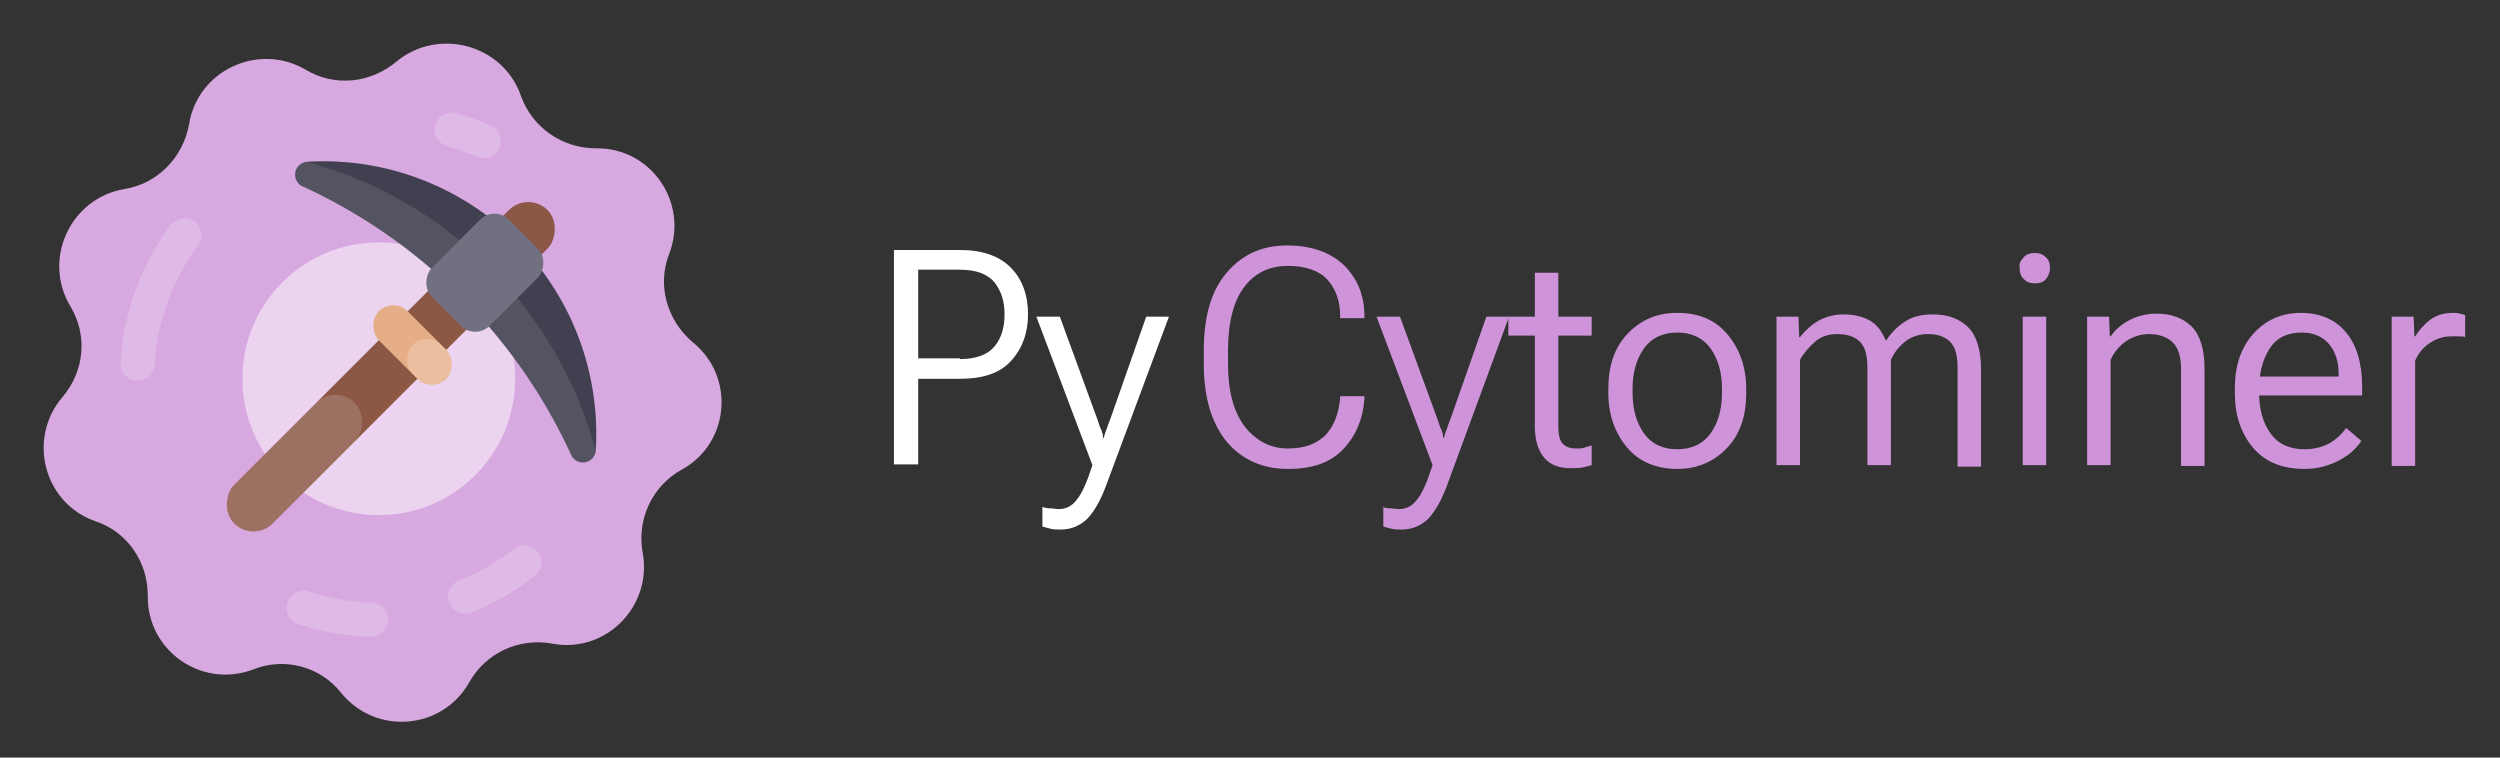 <svg xmlns="http://www.w3.org/2000/svg" viewBox="-50 -50 330 100">
  <rect x="-50" y="-50" width="330" height="100" fill="#333333" stroke="none"/>
  <!-- cell -->
  <g transform="scale(0.9)">
    <!-- wall -->
    <path
      fill="#d8a9e0"
      transform="rotate(15)"
      d="M9.38 -45.5L9.38 -45.5C12.18 -41.44 17.22 -39.62 21.98 -40.88L21.98 -40.88C29.68 -43.12 37.24 -36.82 36.4 -28.7V-28.7C35.84 -23.8 38.64 -19.18 43.12 -17.08L43.12 -17.08C50.4 -13.86 52.22 -4.2 46.34 1.4L46.34 1.4C42.84 4.76 41.86 10.08 43.96 14.56L43.96 14.56C47.46 21.84 42.56 30.38 34.58 30.94H34.58C29.68 31.36 25.62 34.72 24.36 39.48L24.36 39.48C22.4 47.32 13.16 50.68 6.58 45.92L6.58 45.92C2.66 42.98 -2.8 42.98 -6.72 45.92L-6.72 45.92C-13.3 50.68 -22.54 47.32 -24.5 39.48L-24.5 39.48C-25.76 34.72 -29.82 31.22 -34.72 30.94H-34.72C-42.7 30.38 -47.6 21.84 -44.1 14.56L-44.1 14.56C-42 10.08 -42.84 4.9 -46.48 1.4L-46.48 1.4C-52.22 -4.2 -50.54 -13.86 -43.26 -17.22L-43.26 -17.22C-38.78 -19.18 -36.12 -23.94 -36.54 -28.84L-36.54 -28.84C-37.38 -36.82 -29.82 -43.12 -22.12 -41.02L-22.12 -41.02C-17.36 -39.62 -12.32 -41.58 -9.52 -45.64L-9.52 -45.64C-4.9 -52.08 4.9 -52.08 9.38 -45.5Z"
    />
    <!-- nucleus -->
    <circle fill="#ffffff" opacity="0.5" cx="0" cy="0" r="20" />
    <!-- floaties -->
    <path
      fill="none"
      stroke="#ffffff"
      stroke-width="5"
      stroke-linecap="round"
      opacity="0.2"
      transform="rotate(20)"
      d="M -34 -10 a 35 35 0 0 0 0 20"
    />
    <path
      fill="none"
      stroke="#ffffff"
      stroke-width="5"
      stroke-linecap="round"
      opacity="0.2"
      transform="rotate(-120)"
      d="M -34 -5 a 35 35 0 0 0 0 10"
    />
    <path
      fill="none"
      stroke="#ffffff"
      stroke-width="5"
      stroke-linecap="round"
      opacity="0.2"
      transform="rotate(-80)"
      d="M -35 -5 a 35 35 0 0 0 0 10"
    />
    <path
      fill="none"
      stroke="#ffffff"
      stroke-width="5"
      stroke-linecap="round"
      opacity="0.2"
      transform="rotate(110)"
      d="M -38 -2.55 a 35 35 0 0 0 0 5"
    />
  </g>

  <!-- pickaxe -->
  <g transform="scale(0.9) rotate(45)">
    <!-- shaft -->
    <rect fill="#8c5845" x="-4" y="-35" width="8" height="65" rx="4" ry="4" />
    <!-- shaft highlight -->
    <rect
      fill="#ffffff"
      opacity="0.15"
      x="-4"
      y="5"
      width="8"
      height="25"
      rx="4"
      ry="4"
    />
    <!-- blade -->
    <path
      fill="#404050"
      d="
        M -30 -15
        A 40 40 0 0 1 30 -15
        A 1.9 1.9 0 0 1 28 -12
        A 80 80 0 0 0 -28 -12
        A 1.9 1.9 0 0 1 -30 -15
        z
      "
    />
    <!-- blade highlight -->
    <path
      fill="#ffffff"
      opacity="0.1"
      d="
        M -30 -15
        A 60 60 0 0 1 30 -15
        A 1.9 1.9 0 0 1 28 -12
        A 80 80 0 0 0 -28 -12
        A 1.9 1.9 0 0 1 -30 -15
        z
      "
    />
    <!-- connector -->
    <rect fill="#707080" x="-6" y="-30" width="12" height="16" rx="3" ry="3" />
    <!-- band -->
    <rect fill="#e6ae87" x="-7" y="-10" width="14" height="6" rx="3" ry="3" />
    <!-- band highlight -->
    <rect
      fill="#ffffff"
      opacity="0.2"
      x="0"
      y="-10"
      width="7"
      height="6"
      rx="3"
      ry="3"
    />
  </g>

  <!-- text -->
  <g>
    <!-- py -->
    <g fill="#ffffff" transform="translate(65, -22)">
      <path
        d="M3,5h8.7c3,0,5.2,0.8,6.7,2.3s2.3,3.6,2.3,6.2c0,2.5-0.8,4.6-2.3,6.2S14.7,22,11.7,22H6.2v11.3H3V5zM11.7,19.4c2.2,0,3.7-0.6,4.6-1.7c0.9-1.1,1.3-2.5,1.3-4.2s-0.4-3-1.3-4.2c-0.9-1.1-2.4-1.7-4.6-1.7H6.2v11.7H11.7z"
      />
      <path
        d="M22.5,38.9c0.3,0.1,0.7,0.2,1.1,0.2s0.8,0.1,1.2,0.1c0.9,0,1.7-0.4,2.3-1.2c0.7-0.8,1.4-2.4,2.1-4.6v0l-7.4-19.6h3.1l4.9,13.4c0.2,0.5,0.3,1,0.5,1.4s0.3,0.8,0.3,1.2h0.1c0.1-0.4,0.2-0.8,0.4-1.2c0.1-0.4,0.3-0.9,0.5-1.4l4.7-13.4h3L31,36.1c-0.7,1.9-1.5,3.3-2.4,4.3c-1,1-2.2,1.5-3.6,1.5c-0.5,0-0.9,0-1.3-0.1c-0.4-0.1-0.8-0.2-1.1-0.3V38.9z"
      />
    </g>
    <!-- cytominer -->
    <g fill="#ce93d8" transform="translate(60, -22)">
      <path
        d="M48.9,18.3c0-4.6,1-8,3.1-10.4c2.1-2.4,4.7-3.5,7.9-3.5c3.2,0,5.7,0.9,7.5,2.6c1.8,1.8,2.7,4,2.7,6.7v0.3h-3.2v-0.3c0-2-0.6-3.6-1.7-4.8c-1.1-1.2-2.9-1.8-5.2-1.8c-2.4,0-4.3,0.9-5.7,2.7s-2.2,4.6-2.2,8.4V20c0,3.6,0.7,6.3,2.2,8.3c1.5,1.9,3.4,2.9,5.7,2.9c2.2,0,3.8-0.6,5-1.8c1.1-1.2,1.7-2.8,1.9-4.8l0-0.3h3.2l0,0.4c-0.2,2.6-1.1,4.8-2.8,6.6c-1.7,1.8-4.1,2.6-7.3,2.6c-3.3,0-6-1.2-8-3.5c-2-2.4-3.1-5.8-3.1-10.3V18.3z"
      />
      <path
        d="M72.4,38.9c0.3,0.1,0.7,0.2,1.1,0.2s0.8,0.1,1.2,0.1c0.9,0,1.7-0.4,2.3-1.2c0.7-0.8,1.4-2.4,2.1-4.6v0l-7.4-19.6h3.1l4.9,13.4c0.2,0.5,0.3,1,0.5,1.4s0.3,0.8,0.3,1.2h0.1c0.1-0.4,0.2-0.8,0.4-1.2c0.1-0.4,0.3-0.9,0.5-1.4l4.7-13.4h3l-8.2,22.3c-0.7,1.9-1.5,3.3-2.4,4.3c-1,1-2.2,1.5-3.6,1.5c-0.5,0-0.9,0-1.3-0.1c-0.4-0.1-0.8-0.2-1.1-0.3V38.9z"
      />
      <path
        d="M89.1,13.8h11v2.5h-11V13.8z M92.6,15.2v-0.5V8h3.1v20.3c0,1.1,0.2,1.9,0.6,2.3c0.4,0.4,1,0.6,1.8,0.6c0.4,0,0.7,0,1-0.1s0.7-0.2,1-0.3v2.6c-0.3,0.1-0.7,0.2-1.2,0.3s-1,0.1-1.6,0.1c-1.4,0-2.6-0.4-3.4-1.3s-1.3-2.3-1.3-4.2V15.2z"
      />
      <path
        d="M102.3,23.3c0-3,0.8-5.4,2.5-7.2s3.8-2.8,6.6-2.8c2.8,0,5,0.9,6.6,2.8s2.5,4.3,2.5,7.2v0.6c0,3-0.8,5.4-2.5,7.2s-3.9,2.8-6.6,2.8s-5-0.9-6.6-2.8s-2.5-4.3-2.5-7.2V23.3z M105.5,23.9c0,2.1,0.5,3.9,1.5,5.3s2.5,2.1,4.4,2.1s3.4-0.7,4.4-2.1s1.5-3.2,1.5-5.3v-0.6c0-2.1-0.5-3.9-1.5-5.3s-2.5-2.1-4.4-2.1S108,16.6,107,18s-1.5,3.2-1.5,5.3V23.9z"
      />
      <path
        d="M124.6,13.8h2.8l0.1,2.7h0.1c0.7-0.9,1.6-1.7,2.5-2.2s2.1-0.8,3.3-0.8c1.3,0,2.5,0.3,3.4,0.8s1.6,1.4,2.1,2.6h0.1c0.8-1.2,1.7-2,2.7-2.6s2.2-0.8,3.5-0.8c1.9,0,3.5,0.6,4.6,1.7s1.7,3,1.7,5.6v12.8h-3.1V20.6c0-1.7-0.3-2.8-1-3.5s-1.7-1-2.9-1c-1.1,0-2.1,0.3-2.9,0.9s-1.5,1.4-2,2.5v13.9h-3.1V20.6c0-1.7-0.3-2.8-1-3.5s-1.7-1-3-1c-1.1,0-2.1,0.3-2.9,1s-1.5,1.5-2,2.4v13.9h-3.1V13.8z"
      />
      <path
        d="M157.1,6c0.3-0.4,0.8-0.6,1.5-0.6s1.1,0.2,1.5,0.6s0.5,0.8,0.5,1.4c0,0.5-0.2,1-0.5,1.4s-0.8,0.6-1.5,0.6s-1.1-0.2-1.5-0.6s-0.5-0.8-0.5-1.4C156.5,6.8,156.7,6.4,157.1,6z M157,13.8h3.1v19.6H157V13.8z"
      />
      <path
        d="M165.6,13.8h2.8l0.1,2.6h0.1c0.7-1,1.6-1.7,2.6-2.2s2.2-0.8,3.5-0.8c1.9,0,3.5,0.6,4.6,1.7s1.7,3,1.7,5.6v12.8h-3.1V20.7c0-1.7-0.4-2.8-1.1-3.5s-1.8-1.1-3.1-1.1c-1.1,0-2.1,0.3-3,0.9s-1.6,1.4-2.1,2.5v13.9h-3.1V13.8z"
      />
      <path
        d="M185,23.3c0-3,0.8-5.4,2.4-7.2s3.7-2.8,6.3-2.8c2.6,0,4.6,0.9,6,2.6s2.1,4.1,2.1,7.1v1.2h-14.9v-2.5h11.8v-0.4c0-1.5-0.4-2.8-1.2-3.8s-2-1.6-3.7-1.6c-1.9,0-3.3,0.7-4.2,2.1s-1.4,3.2-1.4,5.3v0.6c0,2.1,0.5,3.9,1.5,5.3s2.5,2.1,4.5,2.1c1.3,0,2.4-0.3,3.3-0.8s1.6-1.2,2.2-2l2,1.7c-0.6,0.9-1.5,1.8-2.8,2.5s-2.8,1.2-4.7,1.2c-2.9,0-5.2-0.9-6.8-2.8s-2.4-4.3-2.4-7.2V23.3z"
      />
      <path
        d="M205.8,13.8h2.8l0.1,2.6h0.1c0.5-0.8,1.2-1.6,2-2.2s1.8-0.9,3-0.9c0.3,0,0.5,0,0.9,0.1s0.5,0.1,0.7,0.2v2.9c-0.2-0.1-0.5-0.1-0.8-0.1s-0.6,0-1,0c-1.1,0-2,0.3-2.9,0.9s-1.5,1.4-1.9,2.3v13.9h-3.1V13.8z"
      />
    </g>
  </g>
</svg>
